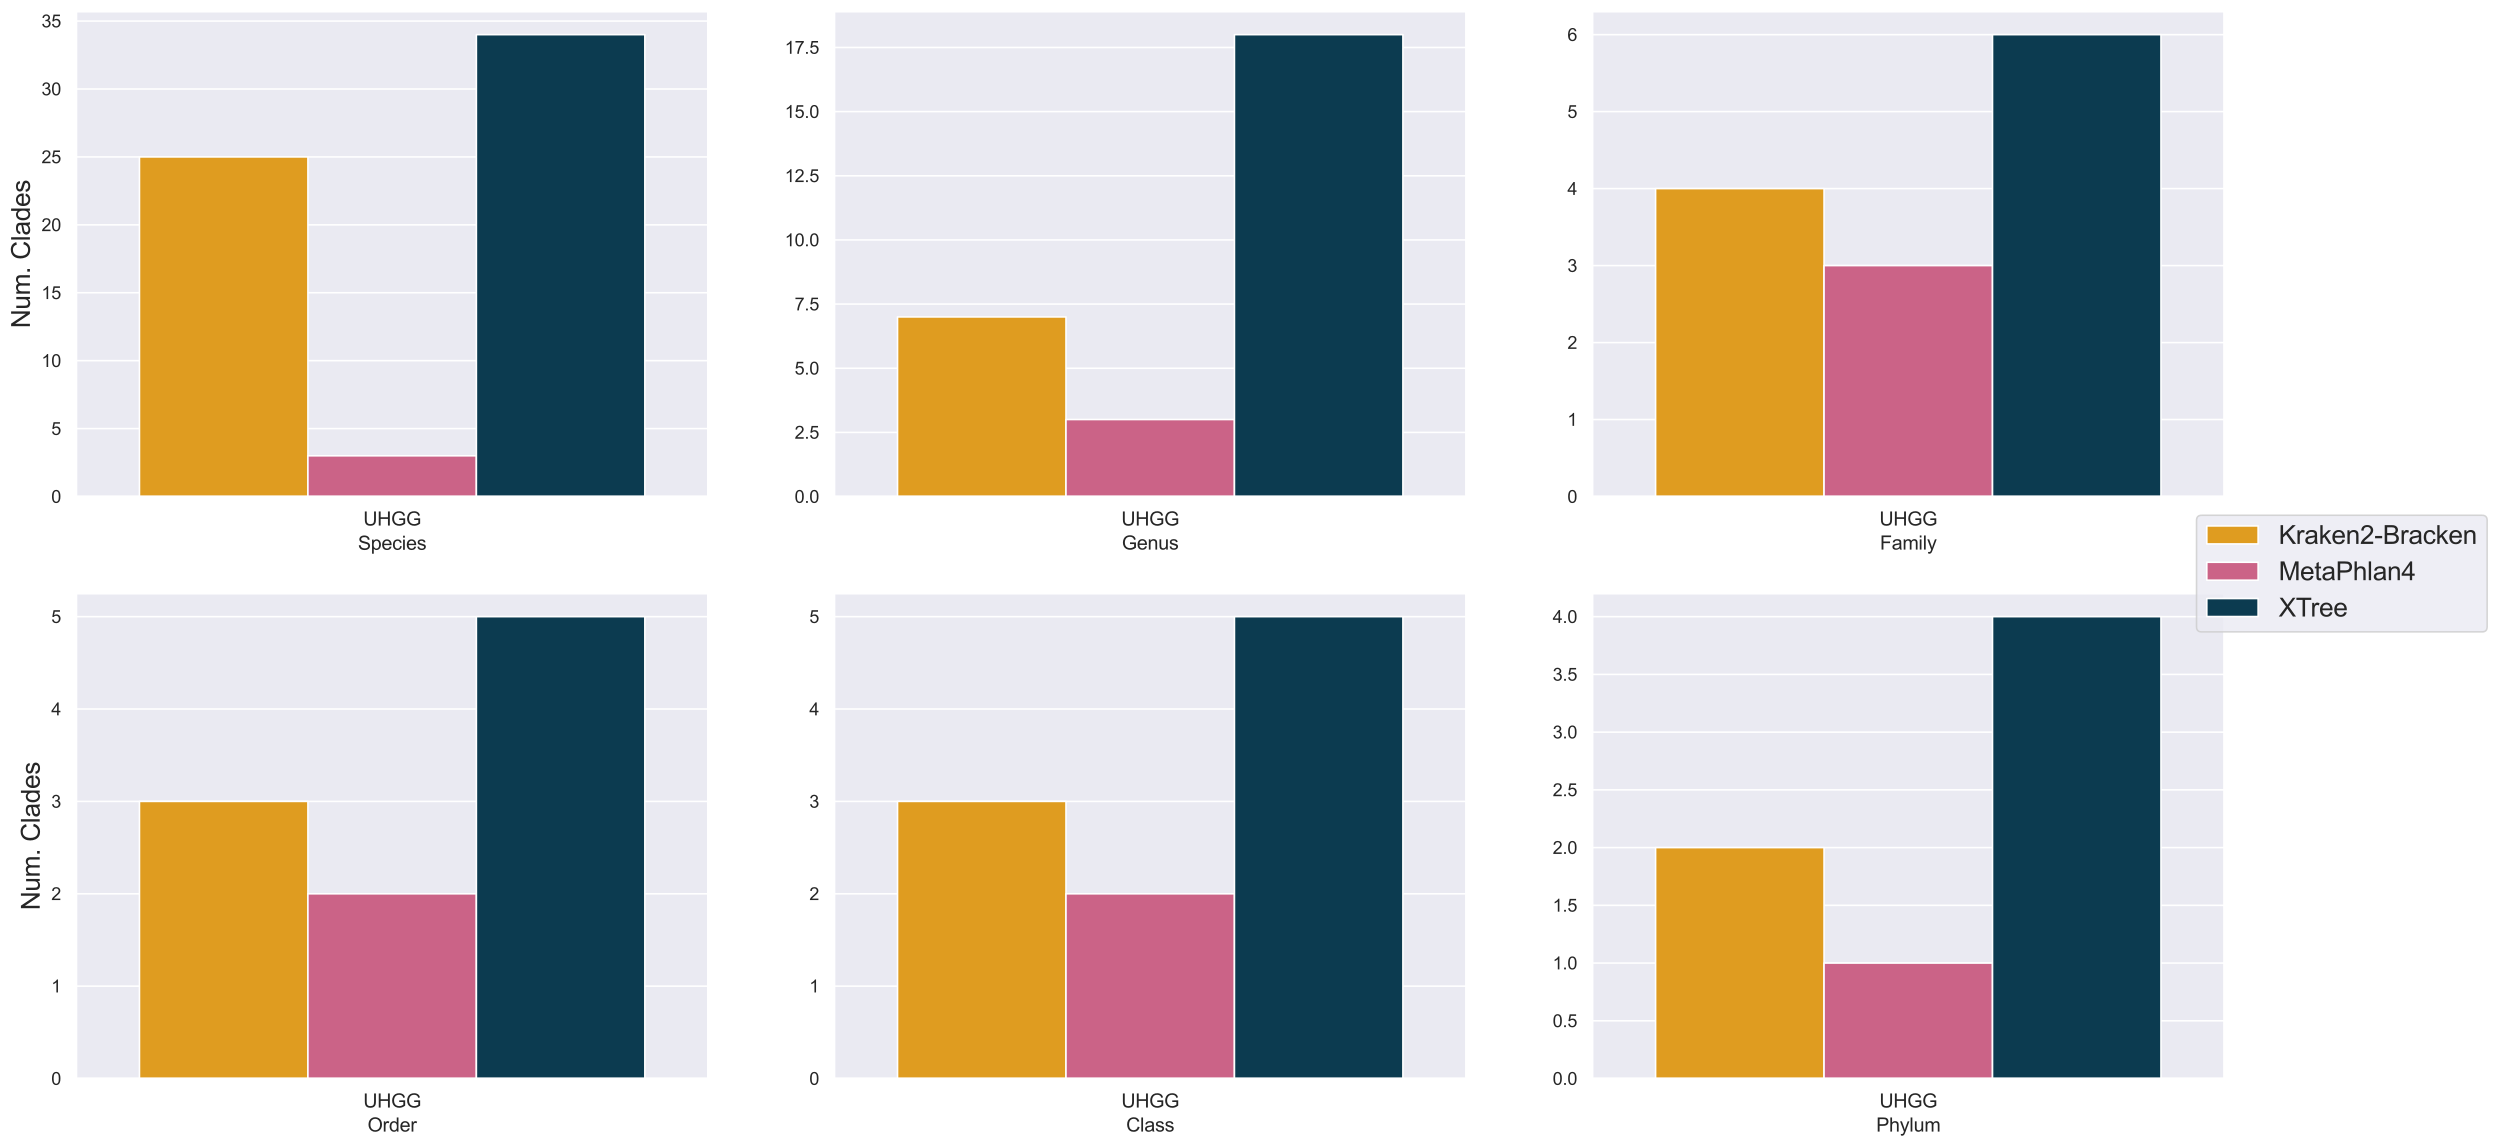 <?xml version="1.0" encoding="utf-8" standalone="no"?>
<!DOCTYPE svg PUBLIC "-//W3C//DTD SVG 1.1//EN"
  "http://www.w3.org/Graphics/SVG/1.1/DTD/svg11.dtd">
<svg xmlns:xlink="http://www.w3.org/1999/xlink" width="1558.767pt" height="715.269pt" viewBox="0 0 1558.767 715.269" xmlns="http://www.w3.org/2000/svg" version="1.1">
 <defs>
  <style type="text/css">*{stroke-linejoin: round; stroke-linecap: butt}</style>
 </defs>
 <g id="figure_1">
  <g id="patch_1">
   <path d="M 0 715.269 
L 1558.767 715.269 
L 1558.767 0 
L 0 0 
z
" style="fill: #ffffff"/>
  </g>
  <g id="axes_1">
   <g id="patch_2">
    <path d="M 47.567 309.6 
L 441.449 309.6 
L 441.449 7.2 
L 47.567 7.2 
z
" style="fill: #eaeaf2"/>
   </g>
   <g id="matplotlib.axis_1">
    <g id="xtick_1">
     <g id="text_1">
      <!-- UHGG -->
      <g style="fill: #262626" transform="translate(226.508 327.689)scale(0.12 -0.12)">
       <defs>
        <path id="ArialMT-55" d="M 3500 4581 
L 4106 4581 
L 4106 1934 
Q 4106 1244 3950 837 
Q 3794 431 3386 176 
Q 2978 -78 2316 -78 
Q 1672 -78 1262 144 
Q 853 366 678 786 
Q 503 1206 503 1934 
L 503 4581 
L 1109 4581 
L 1109 1938 
Q 1109 1341 1220 1058 
Q 1331 775 1601 622 
Q 1872 469 2263 469 
Q 2931 469 3215 772 
Q 3500 1075 3500 1938 
L 3500 4581 
z
" transform="scale(0.016)"/>
        <path id="ArialMT-48" d="M 513 0 
L 513 4581 
L 1119 4581 
L 1119 2700 
L 3500 2700 
L 3500 4581 
L 4106 4581 
L 4106 0 
L 3500 0 
L 3500 2159 
L 1119 2159 
L 1119 0 
L 513 0 
z
" transform="scale(0.016)"/>
        <path id="ArialMT-47" d="M 2638 1797 
L 2638 2334 
L 4578 2338 
L 4578 638 
Q 4131 281 3656 101 
Q 3181 -78 2681 -78 
Q 2006 -78 1454 211 
Q 903 500 622 1047 
Q 341 1594 341 2269 
Q 341 2938 620 3517 
Q 900 4097 1425 4378 
Q 1950 4659 2634 4659 
Q 3131 4659 3532 4498 
Q 3934 4338 4162 4050 
Q 4391 3763 4509 3300 
L 3963 3150 
Q 3859 3500 3706 3700 
Q 3553 3900 3268 4020 
Q 2984 4141 2638 4141 
Q 2222 4141 1919 4014 
Q 1616 3888 1430 3681 
Q 1244 3475 1141 3228 
Q 966 2803 966 2306 
Q 966 1694 1177 1281 
Q 1388 869 1791 669 
Q 2194 469 2647 469 
Q 3041 469 3416 620 
Q 3791 772 3984 944 
L 3984 1797 
L 2638 1797 
z
" transform="scale(0.016)"/>
       </defs>
       <use xlink:href="#ArialMT-55"/>
       <use xlink:href="#ArialMT-48" x="72.217"/>
       <use xlink:href="#ArialMT-47" x="144.434"/>
       <use xlink:href="#ArialMT-47" x="222.217"/>
      </g>
     </g>
    </g>
    <g id="text_2">
     <!-- Species -->
     <g style="fill: #262626" transform="translate(223.163 342.81)scale(0.12 -0.12)">
      <defs>
       <path id="ArialMT-53" d="M 288 1472 
L 859 1522 
Q 900 1178 1048 958 
Q 1197 738 1509 602 
Q 1822 466 2213 466 
Q 2559 466 2825 569 
Q 3091 672 3220 851 
Q 3350 1031 3350 1244 
Q 3350 1459 3225 1620 
Q 3100 1781 2813 1891 
Q 2628 1963 1997 2114 
Q 1366 2266 1113 2400 
Q 784 2572 623 2826 
Q 463 3081 463 3397 
Q 463 3744 659 4045 
Q 856 4347 1234 4503 
Q 1613 4659 2075 4659 
Q 2584 4659 2973 4495 
Q 3363 4331 3572 4012 
Q 3781 3694 3797 3291 
L 3216 3247 
Q 3169 3681 2898 3903 
Q 2628 4125 2100 4125 
Q 1550 4125 1298 3923 
Q 1047 3722 1047 3438 
Q 1047 3191 1225 3031 
Q 1400 2872 2139 2705 
Q 2878 2538 3153 2413 
Q 3553 2228 3743 1945 
Q 3934 1663 3934 1294 
Q 3934 928 3725 604 
Q 3516 281 3123 101 
Q 2731 -78 2241 -78 
Q 1619 -78 1198 103 
Q 778 284 539 648 
Q 300 1013 288 1472 
z
" transform="scale(0.016)"/>
       <path id="ArialMT-70" d="M 422 -1272 
L 422 3319 
L 934 3319 
L 934 2888 
Q 1116 3141 1344 3267 
Q 1572 3394 1897 3394 
Q 2322 3394 2647 3175 
Q 2972 2956 3137 2557 
Q 3303 2159 3303 1684 
Q 3303 1175 3120 767 
Q 2938 359 2589 142 
Q 2241 -75 1856 -75 
Q 1575 -75 1351 44 
Q 1128 163 984 344 
L 984 -1272 
L 422 -1272 
z
M 931 1641 
Q 931 1000 1190 694 
Q 1450 388 1819 388 
Q 2194 388 2461 705 
Q 2728 1022 2728 1688 
Q 2728 2322 2467 2637 
Q 2206 2953 1844 2953 
Q 1484 2953 1207 2617 
Q 931 2281 931 1641 
z
" transform="scale(0.016)"/>
       <path id="ArialMT-65" d="M 2694 1069 
L 3275 997 
Q 3138 488 2766 206 
Q 2394 -75 1816 -75 
Q 1088 -75 661 373 
Q 234 822 234 1631 
Q 234 2469 665 2931 
Q 1097 3394 1784 3394 
Q 2450 3394 2872 2941 
Q 3294 2488 3294 1666 
Q 3294 1616 3291 1516 
L 816 1516 
Q 847 969 1125 678 
Q 1403 388 1819 388 
Q 2128 388 2347 550 
Q 2566 713 2694 1069 
z
M 847 1978 
L 2700 1978 
Q 2663 2397 2488 2606 
Q 2219 2931 1791 2931 
Q 1403 2931 1139 2672 
Q 875 2413 847 1978 
z
" transform="scale(0.016)"/>
       <path id="ArialMT-63" d="M 2588 1216 
L 3141 1144 
Q 3050 572 2676 248 
Q 2303 -75 1759 -75 
Q 1078 -75 664 370 
Q 250 816 250 1647 
Q 250 2184 428 2587 
Q 606 2991 970 3192 
Q 1334 3394 1763 3394 
Q 2303 3394 2647 3120 
Q 2991 2847 3088 2344 
L 2541 2259 
Q 2463 2594 2264 2762 
Q 2066 2931 1784 2931 
Q 1359 2931 1093 2626 
Q 828 2322 828 1663 
Q 828 994 1084 691 
Q 1341 388 1753 388 
Q 2084 388 2306 591 
Q 2528 794 2588 1216 
z
" transform="scale(0.016)"/>
       <path id="ArialMT-69" d="M 425 3934 
L 425 4581 
L 988 4581 
L 988 3934 
L 425 3934 
z
M 425 0 
L 425 3319 
L 988 3319 
L 988 0 
L 425 0 
z
" transform="scale(0.016)"/>
       <path id="ArialMT-73" d="M 197 991 
L 753 1078 
Q 800 744 1014 566 
Q 1228 388 1613 388 
Q 2000 388 2187 545 
Q 2375 703 2375 916 
Q 2375 1106 2209 1216 
Q 2094 1291 1634 1406 
Q 1016 1563 777 1677 
Q 538 1791 414 1992 
Q 291 2194 291 2438 
Q 291 2659 392 2848 
Q 494 3038 669 3163 
Q 800 3259 1026 3326 
Q 1253 3394 1513 3394 
Q 1903 3394 2198 3281 
Q 2494 3169 2634 2976 
Q 2775 2784 2828 2463 
L 2278 2388 
Q 2241 2644 2061 2787 
Q 1881 2931 1553 2931 
Q 1166 2931 1000 2803 
Q 834 2675 834 2503 
Q 834 2394 903 2306 
Q 972 2216 1119 2156 
Q 1203 2125 1616 2013 
Q 2213 1853 2448 1751 
Q 2684 1650 2818 1456 
Q 2953 1263 2953 975 
Q 2953 694 2789 445 
Q 2625 197 2315 61 
Q 2006 -75 1616 -75 
Q 969 -75 630 194 
Q 291 463 197 991 
z
" transform="scale(0.016)"/>
      </defs>
      <use xlink:href="#ArialMT-53"/>
      <use xlink:href="#ArialMT-70" x="66.699"/>
      <use xlink:href="#ArialMT-65" x="122.314"/>
      <use xlink:href="#ArialMT-63" x="177.93"/>
      <use xlink:href="#ArialMT-69" x="227.93"/>
      <use xlink:href="#ArialMT-65" x="250.146"/>
      <use xlink:href="#ArialMT-73" x="305.762"/>
     </g>
    </g>
   </g>
   <g id="matplotlib.axis_2">
    <g id="ytick_1">
     <g id="line2d_1">
      <path d="M 47.567 309.6 
L 441.449 309.6 
" clip-path="url(#p7d0f451909)" style="fill: none; stroke: #ffffff; stroke-linecap: round"/>
     </g>
     <g id="text_3">
      <!-- 0 -->
      <g style="fill: #262626" transform="translate(31.95 313.537)scale(0.11 -0.11)">
       <defs>
        <path id="ArialMT-30" d="M 266 2259 
Q 266 3072 433 3567 
Q 600 4063 929 4331 
Q 1259 4600 1759 4600 
Q 2128 4600 2406 4451 
Q 2684 4303 2865 4023 
Q 3047 3744 3150 3342 
Q 3253 2941 3253 2259 
Q 3253 1453 3087 958 
Q 2922 463 2592 192 
Q 2263 -78 1759 -78 
Q 1097 -78 719 397 
Q 266 969 266 2259 
z
M 844 2259 
Q 844 1131 1108 757 
Q 1372 384 1759 384 
Q 2147 384 2411 759 
Q 2675 1134 2675 2259 
Q 2675 3391 2411 3762 
Q 2147 4134 1753 4134 
Q 1366 4134 1134 3806 
Q 844 3388 844 2259 
z
" transform="scale(0.016)"/>
       </defs>
       <use xlink:href="#ArialMT-30"/>
      </g>
     </g>
    </g>
    <g id="ytick_2">
     <g id="line2d_2">
      <path d="M 47.567 267.247 
L 441.449 267.247 
" clip-path="url(#p7d0f451909)" style="fill: none; stroke: #ffffff; stroke-linecap: round"/>
     </g>
     <g id="text_4">
      <!-- 5 -->
      <g style="fill: #262626" transform="translate(31.95 271.184)scale(0.11 -0.11)">
       <defs>
        <path id="ArialMT-35" d="M 266 1200 
L 856 1250 
Q 922 819 1161 601 
Q 1400 384 1738 384 
Q 2144 384 2425 690 
Q 2706 997 2706 1503 
Q 2706 1984 2436 2262 
Q 2166 2541 1728 2541 
Q 1456 2541 1237 2417 
Q 1019 2294 894 2097 
L 366 2166 
L 809 4519 
L 3088 4519 
L 3088 3981 
L 1259 3981 
L 1013 2750 
Q 1425 3038 1878 3038 
Q 2478 3038 2890 2622 
Q 3303 2206 3303 1553 
Q 3303 931 2941 478 
Q 2500 -78 1738 -78 
Q 1113 -78 717 272 
Q 322 622 266 1200 
z
" transform="scale(0.016)"/>
       </defs>
       <use xlink:href="#ArialMT-35"/>
      </g>
     </g>
    </g>
    <g id="ytick_3">
     <g id="line2d_3">
      <path d="M 47.567 224.894 
L 441.449 224.894 
" clip-path="url(#p7d0f451909)" style="fill: none; stroke: #ffffff; stroke-linecap: round"/>
     </g>
     <g id="text_5">
      <!-- 10 -->
      <g style="fill: #262626" transform="translate(25.832 228.831)scale(0.11 -0.11)">
       <defs>
        <path id="ArialMT-31" d="M 2384 0 
L 1822 0 
L 1822 3584 
Q 1619 3391 1289 3197 
Q 959 3003 697 2906 
L 697 3450 
Q 1169 3672 1522 3987 
Q 1875 4303 2022 4600 
L 2384 4600 
L 2384 0 
z
" transform="scale(0.016)"/>
       </defs>
       <use xlink:href="#ArialMT-31"/>
       <use xlink:href="#ArialMT-30" x="55.615"/>
      </g>
     </g>
    </g>
    <g id="ytick_4">
     <g id="line2d_4">
      <path d="M 47.567 182.541 
L 441.449 182.541 
" clip-path="url(#p7d0f451909)" style="fill: none; stroke: #ffffff; stroke-linecap: round"/>
     </g>
     <g id="text_6">
      <!-- 15 -->
      <g style="fill: #262626" transform="translate(25.832 186.478)scale(0.11 -0.11)">
       <use xlink:href="#ArialMT-31"/>
       <use xlink:href="#ArialMT-35" x="55.615"/>
      </g>
     </g>
    </g>
    <g id="ytick_5">
     <g id="line2d_5">
      <path d="M 47.567 140.188 
L 441.449 140.188 
" clip-path="url(#p7d0f451909)" style="fill: none; stroke: #ffffff; stroke-linecap: round"/>
     </g>
     <g id="text_7">
      <!-- 20 -->
      <g style="fill: #262626" transform="translate(25.832 144.125)scale(0.11 -0.11)">
       <defs>
        <path id="ArialMT-32" d="M 3222 541 
L 3222 0 
L 194 0 
Q 188 203 259 391 
Q 375 700 629 1000 
Q 884 1300 1366 1694 
Q 2113 2306 2375 2664 
Q 2638 3022 2638 3341 
Q 2638 3675 2398 3904 
Q 2159 4134 1775 4134 
Q 1369 4134 1125 3890 
Q 881 3647 878 3216 
L 300 3275 
Q 359 3922 746 4261 
Q 1134 4600 1788 4600 
Q 2447 4600 2831 4234 
Q 3216 3869 3216 3328 
Q 3216 3053 3103 2787 
Q 2991 2522 2730 2228 
Q 2469 1934 1863 1422 
Q 1356 997 1212 845 
Q 1069 694 975 541 
L 3222 541 
z
" transform="scale(0.016)"/>
       </defs>
       <use xlink:href="#ArialMT-32"/>
       <use xlink:href="#ArialMT-30" x="55.615"/>
      </g>
     </g>
    </g>
    <g id="ytick_6">
     <g id="line2d_6">
      <path d="M 47.567 97.835 
L 441.449 97.835 
" clip-path="url(#p7d0f451909)" style="fill: none; stroke: #ffffff; stroke-linecap: round"/>
     </g>
     <g id="text_8">
      <!-- 25 -->
      <g style="fill: #262626" transform="translate(25.832 101.772)scale(0.11 -0.11)">
       <use xlink:href="#ArialMT-32"/>
       <use xlink:href="#ArialMT-35" x="55.615"/>
      </g>
     </g>
    </g>
    <g id="ytick_7">
     <g id="line2d_7">
      <path d="M 47.567 55.482 
L 441.449 55.482 
" clip-path="url(#p7d0f451909)" style="fill: none; stroke: #ffffff; stroke-linecap: round"/>
     </g>
     <g id="text_9">
      <!-- 30 -->
      <g style="fill: #262626" transform="translate(25.832 59.419)scale(0.11 -0.11)">
       <defs>
        <path id="ArialMT-33" d="M 269 1209 
L 831 1284 
Q 928 806 1161 595 
Q 1394 384 1728 384 
Q 2125 384 2398 659 
Q 2672 934 2672 1341 
Q 2672 1728 2419 1979 
Q 2166 2231 1775 2231 
Q 1616 2231 1378 2169 
L 1441 2663 
Q 1497 2656 1531 2656 
Q 1891 2656 2178 2843 
Q 2466 3031 2466 3422 
Q 2466 3731 2256 3934 
Q 2047 4138 1716 4138 
Q 1388 4138 1169 3931 
Q 950 3725 888 3313 
L 325 3413 
Q 428 3978 793 4289 
Q 1159 4600 1703 4600 
Q 2078 4600 2393 4439 
Q 2709 4278 2876 4000 
Q 3044 3722 3044 3409 
Q 3044 3113 2884 2869 
Q 2725 2625 2413 2481 
Q 2819 2388 3044 2092 
Q 3269 1797 3269 1353 
Q 3269 753 2831 336 
Q 2394 -81 1725 -81 
Q 1122 -81 723 278 
Q 325 638 269 1209 
z
" transform="scale(0.016)"/>
       </defs>
       <use xlink:href="#ArialMT-33"/>
       <use xlink:href="#ArialMT-30" x="55.615"/>
      </g>
     </g>
    </g>
    <g id="ytick_8">
     <g id="line2d_8">
      <path d="M 47.567 13.129 
L 441.449 13.129 
" clip-path="url(#p7d0f451909)" style="fill: none; stroke: #ffffff; stroke-linecap: round"/>
     </g>
     <g id="text_10">
      <!-- 35 -->
      <g style="fill: #262626" transform="translate(25.832 17.066)scale(0.11 -0.11)">
       <use xlink:href="#ArialMT-33"/>
       <use xlink:href="#ArialMT-35" x="55.615"/>
      </g>
     </g>
    </g>
    <g id="text_11">
     <!-- Num. Clades -->
     <g style="fill: #262626" transform="translate(18.652 204.636)rotate(-90)scale(0.16 -0.16)">
      <defs>
       <path id="ArialMT-4e" d="M 488 0 
L 488 4581 
L 1109 4581 
L 3516 984 
L 3516 4581 
L 4097 4581 
L 4097 0 
L 3475 0 
L 1069 3600 
L 1069 0 
L 488 0 
z
" transform="scale(0.016)"/>
       <path id="ArialMT-75" d="M 2597 0 
L 2597 488 
Q 2209 -75 1544 -75 
Q 1250 -75 995 37 
Q 741 150 617 320 
Q 494 491 444 738 
Q 409 903 409 1263 
L 409 3319 
L 972 3319 
L 972 1478 
Q 972 1038 1006 884 
Q 1059 663 1231 536 
Q 1403 409 1656 409 
Q 1909 409 2131 539 
Q 2353 669 2445 892 
Q 2538 1116 2538 1541 
L 2538 3319 
L 3100 3319 
L 3100 0 
L 2597 0 
z
" transform="scale(0.016)"/>
       <path id="ArialMT-6d" d="M 422 0 
L 422 3319 
L 925 3319 
L 925 2853 
Q 1081 3097 1340 3245 
Q 1600 3394 1931 3394 
Q 2300 3394 2536 3241 
Q 2772 3088 2869 2813 
Q 3263 3394 3894 3394 
Q 4388 3394 4653 3120 
Q 4919 2847 4919 2278 
L 4919 0 
L 4359 0 
L 4359 2091 
Q 4359 2428 4304 2576 
Q 4250 2725 4106 2815 
Q 3963 2906 3769 2906 
Q 3419 2906 3187 2673 
Q 2956 2441 2956 1928 
L 2956 0 
L 2394 0 
L 2394 2156 
Q 2394 2531 2256 2718 
Q 2119 2906 1806 2906 
Q 1569 2906 1367 2781 
Q 1166 2656 1075 2415 
Q 984 2175 984 1722 
L 984 0 
L 422 0 
z
" transform="scale(0.016)"/>
       <path id="ArialMT-2e" d="M 581 0 
L 581 641 
L 1222 641 
L 1222 0 
L 581 0 
z
" transform="scale(0.016)"/>
       <path id="ArialMT-20" transform="scale(0.016)"/>
       <path id="ArialMT-43" d="M 3763 1606 
L 4369 1453 
Q 4178 706 3683 314 
Q 3188 -78 2472 -78 
Q 1731 -78 1267 223 
Q 803 525 561 1097 
Q 319 1669 319 2325 
Q 319 3041 592 3573 
Q 866 4106 1370 4382 
Q 1875 4659 2481 4659 
Q 3169 4659 3637 4309 
Q 4106 3959 4291 3325 
L 3694 3184 
Q 3534 3684 3231 3912 
Q 2928 4141 2469 4141 
Q 1941 4141 1586 3887 
Q 1231 3634 1087 3207 
Q 944 2781 944 2328 
Q 944 1744 1114 1308 
Q 1284 872 1643 656 
Q 2003 441 2422 441 
Q 2931 441 3284 734 
Q 3638 1028 3763 1606 
z
" transform="scale(0.016)"/>
       <path id="ArialMT-6c" d="M 409 0 
L 409 4581 
L 972 4581 
L 972 0 
L 409 0 
z
" transform="scale(0.016)"/>
       <path id="ArialMT-61" d="M 2588 409 
Q 2275 144 1986 34 
Q 1697 -75 1366 -75 
Q 819 -75 525 192 
Q 231 459 231 875 
Q 231 1119 342 1320 
Q 453 1522 633 1644 
Q 813 1766 1038 1828 
Q 1203 1872 1538 1913 
Q 2219 1994 2541 2106 
Q 2544 2222 2544 2253 
Q 2544 2597 2384 2738 
Q 2169 2928 1744 2928 
Q 1347 2928 1158 2789 
Q 969 2650 878 2297 
L 328 2372 
Q 403 2725 575 2942 
Q 747 3159 1072 3276 
Q 1397 3394 1825 3394 
Q 2250 3394 2515 3294 
Q 2781 3194 2906 3042 
Q 3031 2891 3081 2659 
Q 3109 2516 3109 2141 
L 3109 1391 
Q 3109 606 3145 398 
Q 3181 191 3288 0 
L 2700 0 
Q 2613 175 2588 409 
z
M 2541 1666 
Q 2234 1541 1622 1453 
Q 1275 1403 1131 1340 
Q 988 1278 909 1158 
Q 831 1038 831 891 
Q 831 666 1001 516 
Q 1172 366 1500 366 
Q 1825 366 2078 508 
Q 2331 650 2450 897 
Q 2541 1088 2541 1459 
L 2541 1666 
z
" transform="scale(0.016)"/>
       <path id="ArialMT-64" d="M 2575 0 
L 2575 419 
Q 2259 -75 1647 -75 
Q 1250 -75 917 144 
Q 584 363 401 755 
Q 219 1147 219 1656 
Q 219 2153 384 2558 
Q 550 2963 881 3178 
Q 1213 3394 1622 3394 
Q 1922 3394 2156 3267 
Q 2391 3141 2538 2938 
L 2538 4581 
L 3097 4581 
L 3097 0 
L 2575 0 
z
M 797 1656 
Q 797 1019 1065 703 
Q 1334 388 1700 388 
Q 2069 388 2326 689 
Q 2584 991 2584 1609 
Q 2584 2291 2321 2609 
Q 2059 2928 1675 2928 
Q 1300 2928 1048 2622 
Q 797 2316 797 1656 
z
" transform="scale(0.016)"/>
      </defs>
      <use xlink:href="#ArialMT-4e"/>
      <use xlink:href="#ArialMT-75" x="72.217"/>
      <use xlink:href="#ArialMT-6d" x="127.832"/>
      <use xlink:href="#ArialMT-2e" x="211.133"/>
      <use xlink:href="#ArialMT-20" x="238.916"/>
      <use xlink:href="#ArialMT-43" x="266.699"/>
      <use xlink:href="#ArialMT-6c" x="338.916"/>
      <use xlink:href="#ArialMT-61" x="361.133"/>
      <use xlink:href="#ArialMT-64" x="416.748"/>
      <use xlink:href="#ArialMT-65" x="472.363"/>
      <use xlink:href="#ArialMT-73" x="527.979"/>
     </g>
    </g>
   </g>
   <g id="patch_3">
    <path d="M 86.955 309.6 
L 191.99 309.6 
L 191.99 97.835 
L 86.955 97.835 
z
" clip-path="url(#p7d0f451909)" style="fill: #df9c20; stroke: #ffffff; stroke-linejoin: miter"/>
   </g>
   <g id="patch_4">
    <path d="M 191.99 309.6 
L 297.025 309.6 
L 297.025 284.188 
L 191.99 284.188 
z
" clip-path="url(#p7d0f451909)" style="fill: #cb6387; stroke: #ffffff; stroke-linejoin: miter"/>
   </g>
   <g id="patch_5">
    <path d="M 297.025 309.6 
L 402.061 309.6 
L 402.061 21.6 
L 297.025 21.6 
z
" clip-path="url(#p7d0f451909)" style="fill: #0c3b50; stroke: #ffffff; stroke-linejoin: miter"/>
   </g>
   <g id="line2d_9">
    <path clip-path="url(#p7d0f451909)" style="fill: none; stroke: #424242; stroke-width: 2.7; stroke-linecap: round"/>
   </g>
   <g id="line2d_10">
    <path clip-path="url(#p7d0f451909)" style="fill: none; stroke: #424242; stroke-width: 2.7; stroke-linecap: round"/>
   </g>
   <g id="line2d_11">
    <path clip-path="url(#p7d0f451909)" style="fill: none; stroke: #424242; stroke-width: 2.7; stroke-linecap: round"/>
   </g>
   <g id="patch_6">
    <path d="M 47.567 309.6 
L 47.567 7.2 
" style="fill: none; stroke: #ffffff; stroke-width: 1.25; stroke-linejoin: miter; stroke-linecap: square"/>
   </g>
   <g id="patch_7">
    <path d="M 441.449 309.6 
L 441.449 7.2 
" style="fill: none; stroke: #ffffff; stroke-width: 1.25; stroke-linejoin: miter; stroke-linecap: square"/>
   </g>
   <g id="patch_8">
    <path d="M 47.567 309.6 
L 441.449 309.6 
" style="fill: none; stroke: #ffffff; stroke-width: 1.25; stroke-linejoin: miter; stroke-linecap: square"/>
   </g>
   <g id="patch_9">
    <path d="M 47.567 7.2 
L 441.449 7.2 
" style="fill: none; stroke: #ffffff; stroke-width: 1.25; stroke-linejoin: miter; stroke-linecap: square"/>
   </g>
  </g>
  <g id="axes_2">
   <g id="patch_10">
    <path d="M 520.225 309.6 
L 914.108 309.6 
L 914.108 7.2 
L 520.225 7.2 
z
" style="fill: #eaeaf2"/>
   </g>
   <g id="matplotlib.axis_3">
    <g id="xtick_2">
     <g id="text_12">
      <!-- UHGG -->
      <g style="fill: #262626" transform="translate(699.167 327.689)scale(0.12 -0.12)">
       <use xlink:href="#ArialMT-55"/>
       <use xlink:href="#ArialMT-48" x="72.217"/>
       <use xlink:href="#ArialMT-47" x="144.434"/>
       <use xlink:href="#ArialMT-47" x="222.217"/>
      </g>
     </g>
    </g>
    <g id="text_13">
     <!-- Genus -->
     <g style="fill: #262626" transform="translate(699.49 342.664)scale(0.12 -0.12)">
      <defs>
       <path id="ArialMT-6e" d="M 422 0 
L 422 3319 
L 928 3319 
L 928 2847 
Q 1294 3394 1984 3394 
Q 2284 3394 2536 3286 
Q 2788 3178 2913 3003 
Q 3038 2828 3088 2588 
Q 3119 2431 3119 2041 
L 3119 0 
L 2556 0 
L 2556 2019 
Q 2556 2363 2490 2533 
Q 2425 2703 2258 2804 
Q 2091 2906 1866 2906 
Q 1506 2906 1245 2678 
Q 984 2450 984 1813 
L 984 0 
L 422 0 
z
" transform="scale(0.016)"/>
      </defs>
      <use xlink:href="#ArialMT-47"/>
      <use xlink:href="#ArialMT-65" x="77.783"/>
      <use xlink:href="#ArialMT-6e" x="133.398"/>
      <use xlink:href="#ArialMT-75" x="189.014"/>
      <use xlink:href="#ArialMT-73" x="244.629"/>
     </g>
    </g>
   </g>
   <g id="matplotlib.axis_4">
    <g id="ytick_9">
     <g id="line2d_12">
      <path d="M 520.225 309.6 
L 914.108 309.6 
" clip-path="url(#pe1f9f1cef0)" style="fill: none; stroke: #ffffff; stroke-linecap: round"/>
     </g>
     <g id="text_14">
      <!-- 0.0 -->
      <g style="fill: #262626" transform="translate(495.435 313.537)scale(0.11 -0.11)">
       <use xlink:href="#ArialMT-30"/>
       <use xlink:href="#ArialMT-2e" x="55.615"/>
       <use xlink:href="#ArialMT-30" x="83.398"/>
      </g>
     </g>
    </g>
    <g id="ytick_10">
     <g id="line2d_13">
      <path d="M 520.225 269.6 
L 914.108 269.6 
" clip-path="url(#pe1f9f1cef0)" style="fill: none; stroke: #ffffff; stroke-linecap: round"/>
     </g>
     <g id="text_15">
      <!-- 2.5 -->
      <g style="fill: #262626" transform="translate(495.435 273.537)scale(0.11 -0.11)">
       <use xlink:href="#ArialMT-32"/>
       <use xlink:href="#ArialMT-2e" x="55.615"/>
       <use xlink:href="#ArialMT-35" x="83.398"/>
      </g>
     </g>
    </g>
    <g id="ytick_11">
     <g id="line2d_14">
      <path d="M 520.225 229.6 
L 914.108 229.6 
" clip-path="url(#pe1f9f1cef0)" style="fill: none; stroke: #ffffff; stroke-linecap: round"/>
     </g>
     <g id="text_16">
      <!-- 5.0 -->
      <g style="fill: #262626" transform="translate(495.435 233.537)scale(0.11 -0.11)">
       <use xlink:href="#ArialMT-35"/>
       <use xlink:href="#ArialMT-2e" x="55.615"/>
       <use xlink:href="#ArialMT-30" x="83.398"/>
      </g>
     </g>
    </g>
    <g id="ytick_12">
     <g id="line2d_15">
      <path d="M 520.225 189.6 
L 914.108 189.6 
" clip-path="url(#pe1f9f1cef0)" style="fill: none; stroke: #ffffff; stroke-linecap: round"/>
     </g>
     <g id="text_17">
      <!-- 7.5 -->
      <g style="fill: #262626" transform="translate(495.435 193.537)scale(0.11 -0.11)">
       <defs>
        <path id="ArialMT-37" d="M 303 3981 
L 303 4522 
L 3269 4522 
L 3269 4084 
Q 2831 3619 2401 2847 
Q 1972 2075 1738 1259 
Q 1569 684 1522 0 
L 944 0 
Q 953 541 1156 1306 
Q 1359 2072 1739 2783 
Q 2119 3494 2547 3981 
L 303 3981 
z
" transform="scale(0.016)"/>
       </defs>
       <use xlink:href="#ArialMT-37"/>
       <use xlink:href="#ArialMT-2e" x="55.615"/>
       <use xlink:href="#ArialMT-35" x="83.398"/>
      </g>
     </g>
    </g>
    <g id="ytick_13">
     <g id="line2d_16">
      <path d="M 520.225 149.6 
L 914.108 149.6 
" clip-path="url(#pe1f9f1cef0)" style="fill: none; stroke: #ffffff; stroke-linecap: round"/>
     </g>
     <g id="text_18">
      <!-- 10.0 -->
      <g style="fill: #262626" transform="translate(489.318 153.537)scale(0.11 -0.11)">
       <use xlink:href="#ArialMT-31"/>
       <use xlink:href="#ArialMT-30" x="55.615"/>
       <use xlink:href="#ArialMT-2e" x="111.23"/>
       <use xlink:href="#ArialMT-30" x="139.014"/>
      </g>
     </g>
    </g>
    <g id="ytick_14">
     <g id="line2d_17">
      <path d="M 520.225 109.6 
L 914.108 109.6 
" clip-path="url(#pe1f9f1cef0)" style="fill: none; stroke: #ffffff; stroke-linecap: round"/>
     </g>
     <g id="text_19">
      <!-- 12.5 -->
      <g style="fill: #262626" transform="translate(489.318 113.537)scale(0.11 -0.11)">
       <use xlink:href="#ArialMT-31"/>
       <use xlink:href="#ArialMT-32" x="55.615"/>
       <use xlink:href="#ArialMT-2e" x="111.23"/>
       <use xlink:href="#ArialMT-35" x="139.014"/>
      </g>
     </g>
    </g>
    <g id="ytick_15">
     <g id="line2d_18">
      <path d="M 520.225 69.6 
L 914.108 69.6 
" clip-path="url(#pe1f9f1cef0)" style="fill: none; stroke: #ffffff; stroke-linecap: round"/>
     </g>
     <g id="text_20">
      <!-- 15.0 -->
      <g style="fill: #262626" transform="translate(489.318 73.537)scale(0.11 -0.11)">
       <use xlink:href="#ArialMT-31"/>
       <use xlink:href="#ArialMT-35" x="55.615"/>
       <use xlink:href="#ArialMT-2e" x="111.23"/>
       <use xlink:href="#ArialMT-30" x="139.014"/>
      </g>
     </g>
    </g>
    <g id="ytick_16">
     <g id="line2d_19">
      <path d="M 520.225 29.6 
L 914.108 29.6 
" clip-path="url(#pe1f9f1cef0)" style="fill: none; stroke: #ffffff; stroke-linecap: round"/>
     </g>
     <g id="text_21">
      <!-- 17.5 -->
      <g style="fill: #262626" transform="translate(489.318 33.537)scale(0.11 -0.11)">
       <use xlink:href="#ArialMT-31"/>
       <use xlink:href="#ArialMT-37" x="55.615"/>
       <use xlink:href="#ArialMT-2e" x="111.23"/>
       <use xlink:href="#ArialMT-35" x="139.014"/>
      </g>
     </g>
    </g>
   </g>
   <g id="patch_11">
    <path d="M 559.614 309.6 
L 664.649 309.6 
L 664.649 197.6 
L 559.614 197.6 
z
" clip-path="url(#pe1f9f1cef0)" style="fill: #df9c20; stroke: #ffffff; stroke-linejoin: miter"/>
   </g>
   <g id="patch_12">
    <path d="M 664.649 309.6 
L 769.684 309.6 
L 769.684 261.6 
L 664.649 261.6 
z
" clip-path="url(#pe1f9f1cef0)" style="fill: #cb6387; stroke: #ffffff; stroke-linejoin: miter"/>
   </g>
   <g id="patch_13">
    <path d="M 769.684 309.6 
L 874.72 309.6 
L 874.72 21.6 
L 769.684 21.6 
z
" clip-path="url(#pe1f9f1cef0)" style="fill: #0c3b50; stroke: #ffffff; stroke-linejoin: miter"/>
   </g>
   <g id="line2d_20">
    <path clip-path="url(#pe1f9f1cef0)" style="fill: none; stroke: #424242; stroke-width: 2.7; stroke-linecap: round"/>
   </g>
   <g id="line2d_21">
    <path clip-path="url(#pe1f9f1cef0)" style="fill: none; stroke: #424242; stroke-width: 2.7; stroke-linecap: round"/>
   </g>
   <g id="line2d_22">
    <path clip-path="url(#pe1f9f1cef0)" style="fill: none; stroke: #424242; stroke-width: 2.7; stroke-linecap: round"/>
   </g>
   <g id="patch_14">
    <path d="M 520.225 309.6 
L 520.225 7.2 
" style="fill: none; stroke: #ffffff; stroke-width: 1.25; stroke-linejoin: miter; stroke-linecap: square"/>
   </g>
   <g id="patch_15">
    <path d="M 914.108 309.6 
L 914.108 7.2 
" style="fill: none; stroke: #ffffff; stroke-width: 1.25; stroke-linejoin: miter; stroke-linecap: square"/>
   </g>
   <g id="patch_16">
    <path d="M 520.225 309.6 
L 914.108 309.6 
" style="fill: none; stroke: #ffffff; stroke-width: 1.25; stroke-linejoin: miter; stroke-linecap: square"/>
   </g>
   <g id="patch_17">
    <path d="M 520.225 7.2 
L 914.108 7.2 
" style="fill: none; stroke: #ffffff; stroke-width: 1.25; stroke-linejoin: miter; stroke-linecap: square"/>
   </g>
  </g>
  <g id="axes_3">
   <g id="patch_18">
    <path d="M 992.884 309.6 
L 1386.767 309.6 
L 1386.767 7.2 
L 992.884 7.2 
z
" style="fill: #eaeaf2"/>
   </g>
   <g id="matplotlib.axis_5">
    <g id="xtick_3">
     <g id="text_22">
      <!-- UHGG -->
      <g style="fill: #262626" transform="translate(1171.825 327.689)scale(0.12 -0.12)">
       <use xlink:href="#ArialMT-55"/>
       <use xlink:href="#ArialMT-48" x="72.217"/>
       <use xlink:href="#ArialMT-47" x="144.434"/>
       <use xlink:href="#ArialMT-47" x="222.217"/>
      </g>
     </g>
    </g>
    <g id="text_23">
     <!-- Family -->
     <g style="fill: #262626" transform="translate(1172.16 342.664)scale(0.12 -0.12)">
      <defs>
       <path id="ArialMT-46" d="M 525 0 
L 525 4581 
L 3616 4581 
L 3616 4041 
L 1131 4041 
L 1131 2622 
L 3281 2622 
L 3281 2081 
L 1131 2081 
L 1131 0 
L 525 0 
z
" transform="scale(0.016)"/>
       <path id="ArialMT-79" d="M 397 -1278 
L 334 -750 
Q 519 -800 656 -800 
Q 844 -800 956 -737 
Q 1069 -675 1141 -563 
Q 1194 -478 1313 -144 
Q 1328 -97 1363 -6 
L 103 3319 
L 709 3319 
L 1400 1397 
Q 1534 1031 1641 628 
Q 1738 1016 1872 1384 
L 2581 3319 
L 3144 3319 
L 1881 -56 
Q 1678 -603 1566 -809 
Q 1416 -1088 1222 -1217 
Q 1028 -1347 759 -1347 
Q 597 -1347 397 -1278 
z
" transform="scale(0.016)"/>
      </defs>
      <use xlink:href="#ArialMT-46"/>
      <use xlink:href="#ArialMT-61" x="61.084"/>
      <use xlink:href="#ArialMT-6d" x="116.699"/>
      <use xlink:href="#ArialMT-69" x="200"/>
      <use xlink:href="#ArialMT-6c" x="222.217"/>
      <use xlink:href="#ArialMT-79" x="244.434"/>
     </g>
    </g>
   </g>
   <g id="matplotlib.axis_6">
    <g id="ytick_17">
     <g id="line2d_23">
      <path d="M 992.884 309.6 
L 1386.767 309.6 
" clip-path="url(#p95b5838260)" style="fill: none; stroke: #ffffff; stroke-linecap: round"/>
     </g>
     <g id="text_24">
      <!-- 0 -->
      <g style="fill: #262626" transform="translate(977.267 313.537)scale(0.11 -0.11)">
       <use xlink:href="#ArialMT-30"/>
      </g>
     </g>
    </g>
    <g id="ytick_18">
     <g id="line2d_24">
      <path d="M 992.884 261.6 
L 1386.767 261.6 
" clip-path="url(#p95b5838260)" style="fill: none; stroke: #ffffff; stroke-linecap: round"/>
     </g>
     <g id="text_25">
      <!-- 1 -->
      <g style="fill: #262626" transform="translate(977.267 265.537)scale(0.11 -0.11)">
       <use xlink:href="#ArialMT-31"/>
      </g>
     </g>
    </g>
    <g id="ytick_19">
     <g id="line2d_25">
      <path d="M 992.884 213.6 
L 1386.767 213.6 
" clip-path="url(#p95b5838260)" style="fill: none; stroke: #ffffff; stroke-linecap: round"/>
     </g>
     <g id="text_26">
      <!-- 2 -->
      <g style="fill: #262626" transform="translate(977.267 217.537)scale(0.11 -0.11)">
       <use xlink:href="#ArialMT-32"/>
      </g>
     </g>
    </g>
    <g id="ytick_20">
     <g id="line2d_26">
      <path d="M 992.884 165.6 
L 1386.767 165.6 
" clip-path="url(#p95b5838260)" style="fill: none; stroke: #ffffff; stroke-linecap: round"/>
     </g>
     <g id="text_27">
      <!-- 3 -->
      <g style="fill: #262626" transform="translate(977.267 169.537)scale(0.11 -0.11)">
       <use xlink:href="#ArialMT-33"/>
      </g>
     </g>
    </g>
    <g id="ytick_21">
     <g id="line2d_27">
      <path d="M 992.884 117.6 
L 1386.767 117.6 
" clip-path="url(#p95b5838260)" style="fill: none; stroke: #ffffff; stroke-linecap: round"/>
     </g>
     <g id="text_28">
      <!-- 4 -->
      <g style="fill: #262626" transform="translate(977.267 121.537)scale(0.11 -0.11)">
       <defs>
        <path id="ArialMT-34" d="M 2069 0 
L 2069 1097 
L 81 1097 
L 81 1613 
L 2172 4581 
L 2631 4581 
L 2631 1613 
L 3250 1613 
L 3250 1097 
L 2631 1097 
L 2631 0 
L 2069 0 
z
M 2069 1613 
L 2069 3678 
L 634 1613 
L 2069 1613 
z
" transform="scale(0.016)"/>
       </defs>
       <use xlink:href="#ArialMT-34"/>
      </g>
     </g>
    </g>
    <g id="ytick_22">
     <g id="line2d_28">
      <path d="M 992.884 69.6 
L 1386.767 69.6 
" clip-path="url(#p95b5838260)" style="fill: none; stroke: #ffffff; stroke-linecap: round"/>
     </g>
     <g id="text_29">
      <!-- 5 -->
      <g style="fill: #262626" transform="translate(977.267 73.537)scale(0.11 -0.11)">
       <use xlink:href="#ArialMT-35"/>
      </g>
     </g>
    </g>
    <g id="ytick_23">
     <g id="line2d_29">
      <path d="M 992.884 21.6 
L 1386.767 21.6 
" clip-path="url(#p95b5838260)" style="fill: none; stroke: #ffffff; stroke-linecap: round"/>
     </g>
     <g id="text_30">
      <!-- 6 -->
      <g style="fill: #262626" transform="translate(977.267 25.537)scale(0.11 -0.11)">
       <defs>
        <path id="ArialMT-36" d="M 3184 3459 
L 2625 3416 
Q 2550 3747 2413 3897 
Q 2184 4138 1850 4138 
Q 1581 4138 1378 3988 
Q 1113 3794 959 3422 
Q 806 3050 800 2363 
Q 1003 2672 1297 2822 
Q 1591 2972 1913 2972 
Q 2475 2972 2870 2558 
Q 3266 2144 3266 1488 
Q 3266 1056 3080 686 
Q 2894 316 2569 119 
Q 2244 -78 1831 -78 
Q 1128 -78 684 439 
Q 241 956 241 2144 
Q 241 3472 731 4075 
Q 1159 4600 1884 4600 
Q 2425 4600 2770 4297 
Q 3116 3994 3184 3459 
z
M 888 1484 
Q 888 1194 1011 928 
Q 1134 663 1356 523 
Q 1578 384 1822 384 
Q 2178 384 2434 671 
Q 2691 959 2691 1453 
Q 2691 1928 2437 2201 
Q 2184 2475 1800 2475 
Q 1419 2475 1153 2201 
Q 888 1928 888 1484 
z
" transform="scale(0.016)"/>
       </defs>
       <use xlink:href="#ArialMT-36"/>
      </g>
     </g>
    </g>
   </g>
   <g id="patch_19">
    <path d="M 1032.272 309.6 
L 1137.308 309.6 
L 1137.308 117.6 
L 1032.272 117.6 
z
" clip-path="url(#p95b5838260)" style="fill: #df9c20; stroke: #ffffff; stroke-linejoin: miter"/>
   </g>
   <g id="patch_20">
    <path d="M 1137.308 309.6 
L 1242.343 309.6 
L 1242.343 165.6 
L 1137.308 165.6 
z
" clip-path="url(#p95b5838260)" style="fill: #cb6387; stroke: #ffffff; stroke-linejoin: miter"/>
   </g>
   <g id="patch_21">
    <path d="M 1242.343 309.6 
L 1347.378 309.6 
L 1347.378 21.6 
L 1242.343 21.6 
z
" clip-path="url(#p95b5838260)" style="fill: #0c3b50; stroke: #ffffff; stroke-linejoin: miter"/>
   </g>
   <g id="line2d_30">
    <path clip-path="url(#p95b5838260)" style="fill: none; stroke: #424242; stroke-width: 2.7; stroke-linecap: round"/>
   </g>
   <g id="line2d_31">
    <path clip-path="url(#p95b5838260)" style="fill: none; stroke: #424242; stroke-width: 2.7; stroke-linecap: round"/>
   </g>
   <g id="line2d_32">
    <path clip-path="url(#p95b5838260)" style="fill: none; stroke: #424242; stroke-width: 2.7; stroke-linecap: round"/>
   </g>
   <g id="patch_22">
    <path d="M 992.884 309.6 
L 992.884 7.2 
" style="fill: none; stroke: #ffffff; stroke-width: 1.25; stroke-linejoin: miter; stroke-linecap: square"/>
   </g>
   <g id="patch_23">
    <path d="M 1386.767 309.6 
L 1386.767 7.2 
" style="fill: none; stroke: #ffffff; stroke-width: 1.25; stroke-linejoin: miter; stroke-linecap: square"/>
   </g>
   <g id="patch_24">
    <path d="M 992.884 309.6 
L 1386.767 309.6 
" style="fill: none; stroke: #ffffff; stroke-width: 1.25; stroke-linejoin: miter; stroke-linecap: square"/>
   </g>
   <g id="patch_25">
    <path d="M 992.884 7.2 
L 1386.767 7.2 
" style="fill: none; stroke: #ffffff; stroke-width: 1.25; stroke-linejoin: miter; stroke-linecap: square"/>
   </g>
  </g>
  <g id="axes_4">
   <g id="patch_26">
    <path d="M 47.567 672.48 
L 441.449 672.48 
L 441.449 370.08 
L 47.567 370.08 
z
" style="fill: #eaeaf2"/>
   </g>
   <g id="matplotlib.axis_7">
    <g id="xtick_4">
     <g id="text_31">
      <!-- UHGG -->
      <g style="fill: #262626" transform="translate(226.508 690.569)scale(0.12 -0.12)">
       <use xlink:href="#ArialMT-55"/>
       <use xlink:href="#ArialMT-48" x="72.217"/>
       <use xlink:href="#ArialMT-47" x="144.434"/>
       <use xlink:href="#ArialMT-47" x="222.217"/>
      </g>
     </g>
    </g>
    <g id="text_32">
     <!-- Order -->
     <g style="fill: #262626" transform="translate(229.172 705.544)scale(0.12 -0.12)">
      <defs>
       <path id="ArialMT-4f" d="M 309 2231 
Q 309 3372 921 4017 
Q 1534 4663 2503 4663 
Q 3138 4663 3647 4359 
Q 4156 4056 4423 3514 
Q 4691 2972 4691 2284 
Q 4691 1588 4409 1038 
Q 4128 488 3612 205 
Q 3097 -78 2500 -78 
Q 1853 -78 1343 234 
Q 834 547 571 1087 
Q 309 1628 309 2231 
z
M 934 2222 
Q 934 1394 1379 917 
Q 1825 441 2497 441 
Q 3181 441 3623 922 
Q 4066 1403 4066 2288 
Q 4066 2847 3877 3264 
Q 3688 3681 3323 3911 
Q 2959 4141 2506 4141 
Q 1863 4141 1398 3698 
Q 934 3256 934 2222 
z
" transform="scale(0.016)"/>
       <path id="ArialMT-72" d="M 416 0 
L 416 3319 
L 922 3319 
L 922 2816 
Q 1116 3169 1280 3281 
Q 1444 3394 1641 3394 
Q 1925 3394 2219 3213 
L 2025 2691 
Q 1819 2813 1613 2813 
Q 1428 2813 1281 2702 
Q 1134 2591 1072 2394 
Q 978 2094 978 1738 
L 978 0 
L 416 0 
z
" transform="scale(0.016)"/>
      </defs>
      <use xlink:href="#ArialMT-4f"/>
      <use xlink:href="#ArialMT-72" x="77.783"/>
      <use xlink:href="#ArialMT-64" x="111.084"/>
      <use xlink:href="#ArialMT-65" x="166.699"/>
      <use xlink:href="#ArialMT-72" x="222.314"/>
     </g>
    </g>
   </g>
   <g id="matplotlib.axis_8">
    <g id="ytick_24">
     <g id="line2d_33">
      <path d="M 47.567 672.48 
L 441.449 672.48 
" clip-path="url(#p75951b6d0a)" style="fill: none; stroke: #ffffff; stroke-linecap: round"/>
     </g>
     <g id="text_33">
      <!-- 0 -->
      <g style="fill: #262626" transform="translate(31.95 676.417)scale(0.11 -0.11)">
       <use xlink:href="#ArialMT-30"/>
      </g>
     </g>
    </g>
    <g id="ytick_25">
     <g id="line2d_34">
      <path d="M 47.567 614.88 
L 441.449 614.88 
" clip-path="url(#p75951b6d0a)" style="fill: none; stroke: #ffffff; stroke-linecap: round"/>
     </g>
     <g id="text_34">
      <!-- 1 -->
      <g style="fill: #262626" transform="translate(31.95 618.817)scale(0.11 -0.11)">
       <use xlink:href="#ArialMT-31"/>
      </g>
     </g>
    </g>
    <g id="ytick_26">
     <g id="line2d_35">
      <path d="M 47.567 557.28 
L 441.449 557.28 
" clip-path="url(#p75951b6d0a)" style="fill: none; stroke: #ffffff; stroke-linecap: round"/>
     </g>
     <g id="text_35">
      <!-- 2 -->
      <g style="fill: #262626" transform="translate(31.95 561.217)scale(0.11 -0.11)">
       <use xlink:href="#ArialMT-32"/>
      </g>
     </g>
    </g>
    <g id="ytick_27">
     <g id="line2d_36">
      <path d="M 47.567 499.68 
L 441.449 499.68 
" clip-path="url(#p75951b6d0a)" style="fill: none; stroke: #ffffff; stroke-linecap: round"/>
     </g>
     <g id="text_36">
      <!-- 3 -->
      <g style="fill: #262626" transform="translate(31.95 503.617)scale(0.11 -0.11)">
       <use xlink:href="#ArialMT-33"/>
      </g>
     </g>
    </g>
    <g id="ytick_28">
     <g id="line2d_37">
      <path d="M 47.567 442.08 
L 441.449 442.08 
" clip-path="url(#p75951b6d0a)" style="fill: none; stroke: #ffffff; stroke-linecap: round"/>
     </g>
     <g id="text_37">
      <!-- 4 -->
      <g style="fill: #262626" transform="translate(31.95 446.017)scale(0.11 -0.11)">
       <use xlink:href="#ArialMT-34"/>
      </g>
     </g>
    </g>
    <g id="ytick_29">
     <g id="line2d_38">
      <path d="M 47.567 384.48 
L 441.449 384.48 
" clip-path="url(#p75951b6d0a)" style="fill: none; stroke: #ffffff; stroke-linecap: round"/>
     </g>
     <g id="text_38">
      <!-- 5 -->
      <g style="fill: #262626" transform="translate(31.95 388.417)scale(0.11 -0.11)">
       <use xlink:href="#ArialMT-35"/>
      </g>
     </g>
    </g>
    <g id="text_39">
     <!-- Num. Clades -->
     <g style="fill: #262626" transform="translate(24.77 567.516)rotate(-90)scale(0.16 -0.16)">
      <use xlink:href="#ArialMT-4e"/>
      <use xlink:href="#ArialMT-75" x="72.217"/>
      <use xlink:href="#ArialMT-6d" x="127.832"/>
      <use xlink:href="#ArialMT-2e" x="211.133"/>
      <use xlink:href="#ArialMT-20" x="238.916"/>
      <use xlink:href="#ArialMT-43" x="266.699"/>
      <use xlink:href="#ArialMT-6c" x="338.916"/>
      <use xlink:href="#ArialMT-61" x="361.133"/>
      <use xlink:href="#ArialMT-64" x="416.748"/>
      <use xlink:href="#ArialMT-65" x="472.363"/>
      <use xlink:href="#ArialMT-73" x="527.979"/>
     </g>
    </g>
   </g>
   <g id="patch_27">
    <path d="M 86.955 672.48 
L 191.99 672.48 
L 191.99 499.68 
L 86.955 499.68 
z
" clip-path="url(#p75951b6d0a)" style="fill: #df9c20; stroke: #ffffff; stroke-linejoin: miter"/>
   </g>
   <g id="patch_28">
    <path d="M 191.99 672.48 
L 297.025 672.48 
L 297.025 557.28 
L 191.99 557.28 
z
" clip-path="url(#p75951b6d0a)" style="fill: #cb6387; stroke: #ffffff; stroke-linejoin: miter"/>
   </g>
   <g id="patch_29">
    <path d="M 297.025 672.48 
L 402.061 672.48 
L 402.061 384.48 
L 297.025 384.48 
z
" clip-path="url(#p75951b6d0a)" style="fill: #0c3b50; stroke: #ffffff; stroke-linejoin: miter"/>
   </g>
   <g id="line2d_39">
    <path clip-path="url(#p75951b6d0a)" style="fill: none; stroke: #424242; stroke-width: 2.7; stroke-linecap: round"/>
   </g>
   <g id="line2d_40">
    <path clip-path="url(#p75951b6d0a)" style="fill: none; stroke: #424242; stroke-width: 2.7; stroke-linecap: round"/>
   </g>
   <g id="line2d_41">
    <path clip-path="url(#p75951b6d0a)" style="fill: none; stroke: #424242; stroke-width: 2.7; stroke-linecap: round"/>
   </g>
   <g id="patch_30">
    <path d="M 47.567 672.48 
L 47.567 370.08 
" style="fill: none; stroke: #ffffff; stroke-width: 1.25; stroke-linejoin: miter; stroke-linecap: square"/>
   </g>
   <g id="patch_31">
    <path d="M 441.449 672.48 
L 441.449 370.08 
" style="fill: none; stroke: #ffffff; stroke-width: 1.25; stroke-linejoin: miter; stroke-linecap: square"/>
   </g>
   <g id="patch_32">
    <path d="M 47.567 672.48 
L 441.449 672.48 
" style="fill: none; stroke: #ffffff; stroke-width: 1.25; stroke-linejoin: miter; stroke-linecap: square"/>
   </g>
   <g id="patch_33">
    <path d="M 47.567 370.08 
L 441.449 370.08 
" style="fill: none; stroke: #ffffff; stroke-width: 1.25; stroke-linejoin: miter; stroke-linecap: square"/>
   </g>
  </g>
  <g id="axes_5">
   <g id="patch_34">
    <path d="M 520.225 672.48 
L 914.108 672.48 
L 914.108 370.08 
L 520.225 370.08 
z
" style="fill: #eaeaf2"/>
   </g>
   <g id="matplotlib.axis_9">
    <g id="xtick_5">
     <g id="text_40">
      <!-- UHGG -->
      <g style="fill: #262626" transform="translate(699.167 690.569)scale(0.12 -0.12)">
       <use xlink:href="#ArialMT-55"/>
       <use xlink:href="#ArialMT-48" x="72.217"/>
       <use xlink:href="#ArialMT-47" x="144.434"/>
       <use xlink:href="#ArialMT-47" x="222.217"/>
      </g>
     </g>
    </g>
    <g id="text_41">
     <!-- Class -->
     <g style="fill: #262626" transform="translate(702.164 705.544)scale(0.12 -0.12)">
      <use xlink:href="#ArialMT-43"/>
      <use xlink:href="#ArialMT-6c" x="72.217"/>
      <use xlink:href="#ArialMT-61" x="94.434"/>
      <use xlink:href="#ArialMT-73" x="150.049"/>
      <use xlink:href="#ArialMT-73" x="200.049"/>
     </g>
    </g>
   </g>
   <g id="matplotlib.axis_10">
    <g id="ytick_30">
     <g id="line2d_42">
      <path d="M 520.225 672.48 
L 914.108 672.48 
" clip-path="url(#pcbd9ba57e2)" style="fill: none; stroke: #ffffff; stroke-linecap: round"/>
     </g>
     <g id="text_42">
      <!-- 0 -->
      <g style="fill: #262626" transform="translate(504.608 676.417)scale(0.11 -0.11)">
       <use xlink:href="#ArialMT-30"/>
      </g>
     </g>
    </g>
    <g id="ytick_31">
     <g id="line2d_43">
      <path d="M 520.225 614.88 
L 914.108 614.88 
" clip-path="url(#pcbd9ba57e2)" style="fill: none; stroke: #ffffff; stroke-linecap: round"/>
     </g>
     <g id="text_43">
      <!-- 1 -->
      <g style="fill: #262626" transform="translate(504.608 618.817)scale(0.11 -0.11)">
       <use xlink:href="#ArialMT-31"/>
      </g>
     </g>
    </g>
    <g id="ytick_32">
     <g id="line2d_44">
      <path d="M 520.225 557.28 
L 914.108 557.28 
" clip-path="url(#pcbd9ba57e2)" style="fill: none; stroke: #ffffff; stroke-linecap: round"/>
     </g>
     <g id="text_44">
      <!-- 2 -->
      <g style="fill: #262626" transform="translate(504.608 561.217)scale(0.11 -0.11)">
       <use xlink:href="#ArialMT-32"/>
      </g>
     </g>
    </g>
    <g id="ytick_33">
     <g id="line2d_45">
      <path d="M 520.225 499.68 
L 914.108 499.68 
" clip-path="url(#pcbd9ba57e2)" style="fill: none; stroke: #ffffff; stroke-linecap: round"/>
     </g>
     <g id="text_45">
      <!-- 3 -->
      <g style="fill: #262626" transform="translate(504.608 503.617)scale(0.11 -0.11)">
       <use xlink:href="#ArialMT-33"/>
      </g>
     </g>
    </g>
    <g id="ytick_34">
     <g id="line2d_46">
      <path d="M 520.225 442.08 
L 914.108 442.08 
" clip-path="url(#pcbd9ba57e2)" style="fill: none; stroke: #ffffff; stroke-linecap: round"/>
     </g>
     <g id="text_46">
      <!-- 4 -->
      <g style="fill: #262626" transform="translate(504.608 446.017)scale(0.11 -0.11)">
       <use xlink:href="#ArialMT-34"/>
      </g>
     </g>
    </g>
    <g id="ytick_35">
     <g id="line2d_47">
      <path d="M 520.225 384.48 
L 914.108 384.48 
" clip-path="url(#pcbd9ba57e2)" style="fill: none; stroke: #ffffff; stroke-linecap: round"/>
     </g>
     <g id="text_47">
      <!-- 5 -->
      <g style="fill: #262626" transform="translate(504.608 388.417)scale(0.11 -0.11)">
       <use xlink:href="#ArialMT-35"/>
      </g>
     </g>
    </g>
   </g>
   <g id="patch_35">
    <path d="M 559.614 672.48 
L 664.649 672.48 
L 664.649 499.68 
L 559.614 499.68 
z
" clip-path="url(#pcbd9ba57e2)" style="fill: #df9c20; stroke: #ffffff; stroke-linejoin: miter"/>
   </g>
   <g id="patch_36">
    <path d="M 664.649 672.48 
L 769.684 672.48 
L 769.684 557.28 
L 664.649 557.28 
z
" clip-path="url(#pcbd9ba57e2)" style="fill: #cb6387; stroke: #ffffff; stroke-linejoin: miter"/>
   </g>
   <g id="patch_37">
    <path d="M 769.684 672.48 
L 874.72 672.48 
L 874.72 384.48 
L 769.684 384.48 
z
" clip-path="url(#pcbd9ba57e2)" style="fill: #0c3b50; stroke: #ffffff; stroke-linejoin: miter"/>
   </g>
   <g id="line2d_48">
    <path clip-path="url(#pcbd9ba57e2)" style="fill: none; stroke: #424242; stroke-width: 2.7; stroke-linecap: round"/>
   </g>
   <g id="line2d_49">
    <path clip-path="url(#pcbd9ba57e2)" style="fill: none; stroke: #424242; stroke-width: 2.7; stroke-linecap: round"/>
   </g>
   <g id="line2d_50">
    <path clip-path="url(#pcbd9ba57e2)" style="fill: none; stroke: #424242; stroke-width: 2.7; stroke-linecap: round"/>
   </g>
   <g id="patch_38">
    <path d="M 520.225 672.48 
L 520.225 370.08 
" style="fill: none; stroke: #ffffff; stroke-width: 1.25; stroke-linejoin: miter; stroke-linecap: square"/>
   </g>
   <g id="patch_39">
    <path d="M 914.108 672.48 
L 914.108 370.08 
" style="fill: none; stroke: #ffffff; stroke-width: 1.25; stroke-linejoin: miter; stroke-linecap: square"/>
   </g>
   <g id="patch_40">
    <path d="M 520.225 672.48 
L 914.108 672.48 
" style="fill: none; stroke: #ffffff; stroke-width: 1.25; stroke-linejoin: miter; stroke-linecap: square"/>
   </g>
   <g id="patch_41">
    <path d="M 520.225 370.08 
L 914.108 370.08 
" style="fill: none; stroke: #ffffff; stroke-width: 1.25; stroke-linejoin: miter; stroke-linecap: square"/>
   </g>
  </g>
  <g id="axes_6">
   <g id="patch_42">
    <path d="M 992.884 672.48 
L 1386.767 672.48 
L 1386.767 370.08 
L 992.884 370.08 
z
" style="fill: #eaeaf2"/>
   </g>
   <g id="matplotlib.axis_11">
    <g id="xtick_6">
     <g id="text_48">
      <!-- UHGG -->
      <g style="fill: #262626" transform="translate(1171.825 690.569)scale(0.12 -0.12)">
       <use xlink:href="#ArialMT-55"/>
       <use xlink:href="#ArialMT-48" x="72.217"/>
       <use xlink:href="#ArialMT-47" x="144.434"/>
       <use xlink:href="#ArialMT-47" x="222.217"/>
      </g>
     </g>
    </g>
    <g id="text_49">
     <!-- Phylum -->
     <g style="fill: #262626" transform="translate(1169.819 705.544)scale(0.12 -0.12)">
      <defs>
       <path id="ArialMT-50" d="M 494 0 
L 494 4581 
L 2222 4581 
Q 2678 4581 2919 4538 
Q 3256 4481 3484 4323 
Q 3713 4166 3852 3881 
Q 3991 3597 3991 3256 
Q 3991 2672 3619 2267 
Q 3247 1863 2275 1863 
L 1100 1863 
L 1100 0 
L 494 0 
z
M 1100 2403 
L 2284 2403 
Q 2872 2403 3119 2622 
Q 3366 2841 3366 3238 
Q 3366 3525 3220 3729 
Q 3075 3934 2838 4000 
Q 2684 4041 2272 4041 
L 1100 4041 
L 1100 2403 
z
" transform="scale(0.016)"/>
       <path id="ArialMT-68" d="M 422 0 
L 422 4581 
L 984 4581 
L 984 2938 
Q 1378 3394 1978 3394 
Q 2347 3394 2619 3248 
Q 2891 3103 3008 2847 
Q 3125 2591 3125 2103 
L 3125 0 
L 2563 0 
L 2563 2103 
Q 2563 2525 2380 2717 
Q 2197 2909 1863 2909 
Q 1613 2909 1392 2779 
Q 1172 2650 1078 2428 
Q 984 2206 984 1816 
L 984 0 
L 422 0 
z
" transform="scale(0.016)"/>
      </defs>
      <use xlink:href="#ArialMT-50"/>
      <use xlink:href="#ArialMT-68" x="66.699"/>
      <use xlink:href="#ArialMT-79" x="122.314"/>
      <use xlink:href="#ArialMT-6c" x="172.314"/>
      <use xlink:href="#ArialMT-75" x="194.531"/>
      <use xlink:href="#ArialMT-6d" x="250.146"/>
     </g>
    </g>
   </g>
   <g id="matplotlib.axis_12">
    <g id="ytick_36">
     <g id="line2d_51">
      <path d="M 992.884 672.48 
L 1386.767 672.48 
" clip-path="url(#p6d2ef11d6b)" style="fill: none; stroke: #ffffff; stroke-linecap: round"/>
     </g>
     <g id="text_50">
      <!-- 0.0 -->
      <g style="fill: #262626" transform="translate(968.094 676.417)scale(0.11 -0.11)">
       <use xlink:href="#ArialMT-30"/>
       <use xlink:href="#ArialMT-2e" x="55.615"/>
       <use xlink:href="#ArialMT-30" x="83.398"/>
      </g>
     </g>
    </g>
    <g id="ytick_37">
     <g id="line2d_52">
      <path d="M 992.884 636.48 
L 1386.767 636.48 
" clip-path="url(#p6d2ef11d6b)" style="fill: none; stroke: #ffffff; stroke-linecap: round"/>
     </g>
     <g id="text_51">
      <!-- 0.5 -->
      <g style="fill: #262626" transform="translate(968.094 640.417)scale(0.11 -0.11)">
       <use xlink:href="#ArialMT-30"/>
       <use xlink:href="#ArialMT-2e" x="55.615"/>
       <use xlink:href="#ArialMT-35" x="83.398"/>
      </g>
     </g>
    </g>
    <g id="ytick_38">
     <g id="line2d_53">
      <path d="M 992.884 600.48 
L 1386.767 600.48 
" clip-path="url(#p6d2ef11d6b)" style="fill: none; stroke: #ffffff; stroke-linecap: round"/>
     </g>
     <g id="text_52">
      <!-- 1.0 -->
      <g style="fill: #262626" transform="translate(968.094 604.417)scale(0.11 -0.11)">
       <use xlink:href="#ArialMT-31"/>
       <use xlink:href="#ArialMT-2e" x="55.615"/>
       <use xlink:href="#ArialMT-30" x="83.398"/>
      </g>
     </g>
    </g>
    <g id="ytick_39">
     <g id="line2d_54">
      <path d="M 992.884 564.48 
L 1386.767 564.48 
" clip-path="url(#p6d2ef11d6b)" style="fill: none; stroke: #ffffff; stroke-linecap: round"/>
     </g>
     <g id="text_53">
      <!-- 1.5 -->
      <g style="fill: #262626" transform="translate(968.094 568.417)scale(0.11 -0.11)">
       <use xlink:href="#ArialMT-31"/>
       <use xlink:href="#ArialMT-2e" x="55.615"/>
       <use xlink:href="#ArialMT-35" x="83.398"/>
      </g>
     </g>
    </g>
    <g id="ytick_40">
     <g id="line2d_55">
      <path d="M 992.884 528.48 
L 1386.767 528.48 
" clip-path="url(#p6d2ef11d6b)" style="fill: none; stroke: #ffffff; stroke-linecap: round"/>
     </g>
     <g id="text_54">
      <!-- 2.0 -->
      <g style="fill: #262626" transform="translate(968.094 532.417)scale(0.11 -0.11)">
       <use xlink:href="#ArialMT-32"/>
       <use xlink:href="#ArialMT-2e" x="55.615"/>
       <use xlink:href="#ArialMT-30" x="83.398"/>
      </g>
     </g>
    </g>
    <g id="ytick_41">
     <g id="line2d_56">
      <path d="M 992.884 492.48 
L 1386.767 492.48 
" clip-path="url(#p6d2ef11d6b)" style="fill: none; stroke: #ffffff; stroke-linecap: round"/>
     </g>
     <g id="text_55">
      <!-- 2.5 -->
      <g style="fill: #262626" transform="translate(968.094 496.417)scale(0.11 -0.11)">
       <use xlink:href="#ArialMT-32"/>
       <use xlink:href="#ArialMT-2e" x="55.615"/>
       <use xlink:href="#ArialMT-35" x="83.398"/>
      </g>
     </g>
    </g>
    <g id="ytick_42">
     <g id="line2d_57">
      <path d="M 992.884 456.48 
L 1386.767 456.48 
" clip-path="url(#p6d2ef11d6b)" style="fill: none; stroke: #ffffff; stroke-linecap: round"/>
     </g>
     <g id="text_56">
      <!-- 3.0 -->
      <g style="fill: #262626" transform="translate(968.094 460.417)scale(0.11 -0.11)">
       <use xlink:href="#ArialMT-33"/>
       <use xlink:href="#ArialMT-2e" x="55.615"/>
       <use xlink:href="#ArialMT-30" x="83.398"/>
      </g>
     </g>
    </g>
    <g id="ytick_43">
     <g id="line2d_58">
      <path d="M 992.884 420.48 
L 1386.767 420.48 
" clip-path="url(#p6d2ef11d6b)" style="fill: none; stroke: #ffffff; stroke-linecap: round"/>
     </g>
     <g id="text_57">
      <!-- 3.5 -->
      <g style="fill: #262626" transform="translate(968.094 424.417)scale(0.11 -0.11)">
       <use xlink:href="#ArialMT-33"/>
       <use xlink:href="#ArialMT-2e" x="55.615"/>
       <use xlink:href="#ArialMT-35" x="83.398"/>
      </g>
     </g>
    </g>
    <g id="ytick_44">
     <g id="line2d_59">
      <path d="M 992.884 384.48 
L 1386.767 384.48 
" clip-path="url(#p6d2ef11d6b)" style="fill: none; stroke: #ffffff; stroke-linecap: round"/>
     </g>
     <g id="text_58">
      <!-- 4.0 -->
      <g style="fill: #262626" transform="translate(968.094 388.417)scale(0.11 -0.11)">
       <use xlink:href="#ArialMT-34"/>
       <use xlink:href="#ArialMT-2e" x="55.615"/>
       <use xlink:href="#ArialMT-30" x="83.398"/>
      </g>
     </g>
    </g>
   </g>
   <g id="patch_43">
    <path d="M 1032.272 672.48 
L 1137.308 672.48 
L 1137.308 528.48 
L 1032.272 528.48 
z
" clip-path="url(#p6d2ef11d6b)" style="fill: #df9c20; stroke: #ffffff; stroke-linejoin: miter"/>
   </g>
   <g id="patch_44">
    <path d="M 1137.308 672.48 
L 1242.343 672.48 
L 1242.343 600.48 
L 1137.308 600.48 
z
" clip-path="url(#p6d2ef11d6b)" style="fill: #cb6387; stroke: #ffffff; stroke-linejoin: miter"/>
   </g>
   <g id="patch_45">
    <path d="M 1242.343 672.48 
L 1347.378 672.48 
L 1347.378 384.48 
L 1242.343 384.48 
z
" clip-path="url(#p6d2ef11d6b)" style="fill: #0c3b50; stroke: #ffffff; stroke-linejoin: miter"/>
   </g>
   <g id="line2d_60">
    <path clip-path="url(#p6d2ef11d6b)" style="fill: none; stroke: #424242; stroke-width: 2.7; stroke-linecap: round"/>
   </g>
   <g id="line2d_61">
    <path clip-path="url(#p6d2ef11d6b)" style="fill: none; stroke: #424242; stroke-width: 2.7; stroke-linecap: round"/>
   </g>
   <g id="line2d_62">
    <path clip-path="url(#p6d2ef11d6b)" style="fill: none; stroke: #424242; stroke-width: 2.7; stroke-linecap: round"/>
   </g>
   <g id="patch_46">
    <path d="M 992.884 672.48 
L 992.884 370.08 
" style="fill: none; stroke: #ffffff; stroke-width: 1.25; stroke-linejoin: miter; stroke-linecap: square"/>
   </g>
   <g id="patch_47">
    <path d="M 1386.767 672.48 
L 1386.767 370.08 
" style="fill: none; stroke: #ffffff; stroke-width: 1.25; stroke-linejoin: miter; stroke-linecap: square"/>
   </g>
   <g id="patch_48">
    <path d="M 992.884 672.48 
L 1386.767 672.48 
" style="fill: none; stroke: #ffffff; stroke-width: 1.25; stroke-linejoin: miter; stroke-linecap: square"/>
   </g>
   <g id="patch_49">
    <path d="M 992.884 370.08 
L 1386.767 370.08 
" style="fill: none; stroke: #ffffff; stroke-width: 1.25; stroke-linejoin: miter; stroke-linecap: square"/>
   </g>
  </g>
  <g id="legend_1">
   <g id="patch_50">
    <path d="M 1372.757 393.983 
L 1547.567 393.983 
Q 1550.767 393.983 1550.767 390.783 
L 1550.767 324.486 
Q 1550.767 321.286 1547.567 321.286 
L 1372.757 321.286 
Q 1369.557 321.286 1369.557 324.486 
L 1369.557 390.783 
Q 1369.557 393.983 1372.757 393.983 
z
" style="fill: #eaeaf2; opacity: 0.8; stroke: #cccccc; stroke-linejoin: miter"/>
   </g>
   <g id="patch_51">
    <path d="M 1375.957 339.138 
L 1407.957 339.138 
L 1407.957 327.938 
L 1375.957 327.938 
z
" style="fill: #df9c20; stroke: #ffffff; stroke-linejoin: miter"/>
   </g>
   <g id="text_59">
    <!-- Kraken2-Bracken -->
    <g style="fill: #262626" transform="translate(1420.757 339.138)scale(0.16 -0.16)">
     <defs>
      <path id="ArialMT-4b" d="M 469 0 
L 469 4581 
L 1075 4581 
L 1075 2309 
L 3350 4581 
L 4172 4581 
L 2250 2725 
L 4256 0 
L 3456 0 
L 1825 2319 
L 1075 1588 
L 1075 0 
L 469 0 
z
" transform="scale(0.016)"/>
      <path id="ArialMT-6b" d="M 425 0 
L 425 4581 
L 988 4581 
L 988 1969 
L 2319 3319 
L 3047 3319 
L 1778 2088 
L 3175 0 
L 2481 0 
L 1384 1697 
L 988 1316 
L 988 0 
L 425 0 
z
" transform="scale(0.016)"/>
      <path id="ArialMT-2d" d="M 203 1375 
L 203 1941 
L 1931 1941 
L 1931 1375 
L 203 1375 
z
" transform="scale(0.016)"/>
      <path id="ArialMT-42" d="M 469 0 
L 469 4581 
L 2188 4581 
Q 2713 4581 3030 4442 
Q 3347 4303 3526 4014 
Q 3706 3725 3706 3409 
Q 3706 3116 3547 2856 
Q 3388 2597 3066 2438 
Q 3481 2316 3704 2022 
Q 3928 1728 3928 1328 
Q 3928 1006 3792 729 
Q 3656 453 3456 303 
Q 3256 153 2954 76 
Q 2653 0 2216 0 
L 469 0 
z
M 1075 2656 
L 2066 2656 
Q 2469 2656 2644 2709 
Q 2875 2778 2992 2937 
Q 3109 3097 3109 3338 
Q 3109 3566 3000 3739 
Q 2891 3913 2687 3977 
Q 2484 4041 1991 4041 
L 1075 4041 
L 1075 2656 
z
M 1075 541 
L 2216 541 
Q 2509 541 2628 563 
Q 2838 600 2978 687 
Q 3119 775 3209 942 
Q 3300 1109 3300 1328 
Q 3300 1584 3169 1773 
Q 3038 1963 2805 2039 
Q 2572 2116 2134 2116 
L 1075 2116 
L 1075 541 
z
" transform="scale(0.016)"/>
     </defs>
     <use xlink:href="#ArialMT-4b"/>
     <use xlink:href="#ArialMT-72" x="66.699"/>
     <use xlink:href="#ArialMT-61" x="100"/>
     <use xlink:href="#ArialMT-6b" x="155.615"/>
     <use xlink:href="#ArialMT-65" x="205.615"/>
     <use xlink:href="#ArialMT-6e" x="261.23"/>
     <use xlink:href="#ArialMT-32" x="316.846"/>
     <use xlink:href="#ArialMT-2d" x="372.461"/>
     <use xlink:href="#ArialMT-42" x="405.762"/>
     <use xlink:href="#ArialMT-72" x="472.461"/>
     <use xlink:href="#ArialMT-61" x="505.762"/>
     <use xlink:href="#ArialMT-63" x="561.377"/>
     <use xlink:href="#ArialMT-6b" x="611.377"/>
     <use xlink:href="#ArialMT-65" x="661.377"/>
     <use xlink:href="#ArialMT-6e" x="716.992"/>
    </g>
   </g>
   <g id="patch_52">
    <path d="M 1375.957 361.771 
L 1407.957 361.771 
L 1407.957 350.571 
L 1375.957 350.571 
z
" style="fill: #cb6387; stroke: #ffffff; stroke-linejoin: miter"/>
   </g>
   <g id="text_60">
    <!-- MetaPhlan4 -->
    <g style="fill: #262626" transform="translate(1420.757 361.771)scale(0.16 -0.16)">
     <defs>
      <path id="ArialMT-4d" d="M 475 0 
L 475 4581 
L 1388 4581 
L 2472 1338 
Q 2622 884 2691 659 
Q 2769 909 2934 1394 
L 4031 4581 
L 4847 4581 
L 4847 0 
L 4263 0 
L 4263 3834 
L 2931 0 
L 2384 0 
L 1059 3900 
L 1059 0 
L 475 0 
z
" transform="scale(0.016)"/>
      <path id="ArialMT-74" d="M 1650 503 
L 1731 6 
Q 1494 -44 1306 -44 
Q 1000 -44 831 53 
Q 663 150 594 308 
Q 525 466 525 972 
L 525 2881 
L 113 2881 
L 113 3319 
L 525 3319 
L 525 4141 
L 1084 4478 
L 1084 3319 
L 1650 3319 
L 1650 2881 
L 1084 2881 
L 1084 941 
Q 1084 700 1114 631 
Q 1144 563 1211 522 
Q 1278 481 1403 481 
Q 1497 481 1650 503 
z
" transform="scale(0.016)"/>
     </defs>
     <use xlink:href="#ArialMT-4d"/>
     <use xlink:href="#ArialMT-65" x="83.301"/>
     <use xlink:href="#ArialMT-74" x="138.916"/>
     <use xlink:href="#ArialMT-61" x="166.699"/>
     <use xlink:href="#ArialMT-50" x="222.314"/>
     <use xlink:href="#ArialMT-68" x="289.014"/>
     <use xlink:href="#ArialMT-6c" x="344.629"/>
     <use xlink:href="#ArialMT-61" x="366.846"/>
     <use xlink:href="#ArialMT-6e" x="422.461"/>
     <use xlink:href="#ArialMT-34" x="478.076"/>
    </g>
   </g>
   <g id="patch_53">
    <path d="M 1375.957 384.403 
L 1407.957 384.403 
L 1407.957 373.203 
L 1375.957 373.203 
z
" style="fill: #0c3b50; stroke: #ffffff; stroke-linejoin: miter"/>
   </g>
   <g id="text_61">
    <!-- XTree -->
    <g style="fill: #262626" transform="translate(1420.757 384.403)scale(0.16 -0.16)">
     <defs>
      <path id="ArialMT-58" d="M 28 0 
L 1800 2388 
L 238 4581 
L 959 4581 
L 1791 3406 
Q 2050 3041 2159 2844 
Q 2313 3094 2522 3366 
L 3444 4581 
L 4103 4581 
L 2494 2422 
L 4228 0 
L 3478 0 
L 2325 1634 
Q 2228 1775 2125 1941 
Q 1972 1691 1906 1597 
L 756 0 
L 28 0 
z
" transform="scale(0.016)"/>
      <path id="ArialMT-54" d="M 1659 0 
L 1659 4041 
L 150 4041 
L 150 4581 
L 3781 4581 
L 3781 4041 
L 2266 4041 
L 2266 0 
L 1659 0 
z
" transform="scale(0.016)"/>
     </defs>
     <use xlink:href="#ArialMT-58"/>
     <use xlink:href="#ArialMT-54" x="66.699"/>
     <use xlink:href="#ArialMT-72" x="124.033"/>
     <use xlink:href="#ArialMT-65" x="157.334"/>
     <use xlink:href="#ArialMT-65" x="212.949"/>
    </g>
   </g>
  </g>
 </g>
 <defs>
  <clipPath id="p7d0f451909">
   <rect x="47.567" y="7.2" width="393.882" height="302.4"/>
  </clipPath>
  <clipPath id="pe1f9f1cef0">
   <rect x="520.225" y="7.2" width="393.882" height="302.4"/>
  </clipPath>
  <clipPath id="p95b5838260">
   <rect x="992.884" y="7.2" width="393.882" height="302.4"/>
  </clipPath>
  <clipPath id="p75951b6d0a">
   <rect x="47.567" y="370.08" width="393.882" height="302.4"/>
  </clipPath>
  <clipPath id="pcbd9ba57e2">
   <rect x="520.225" y="370.08" width="393.882" height="302.4"/>
  </clipPath>
  <clipPath id="p6d2ef11d6b">
   <rect x="992.884" y="370.08" width="393.882" height="302.4"/>
  </clipPath>
 </defs>
</svg>

